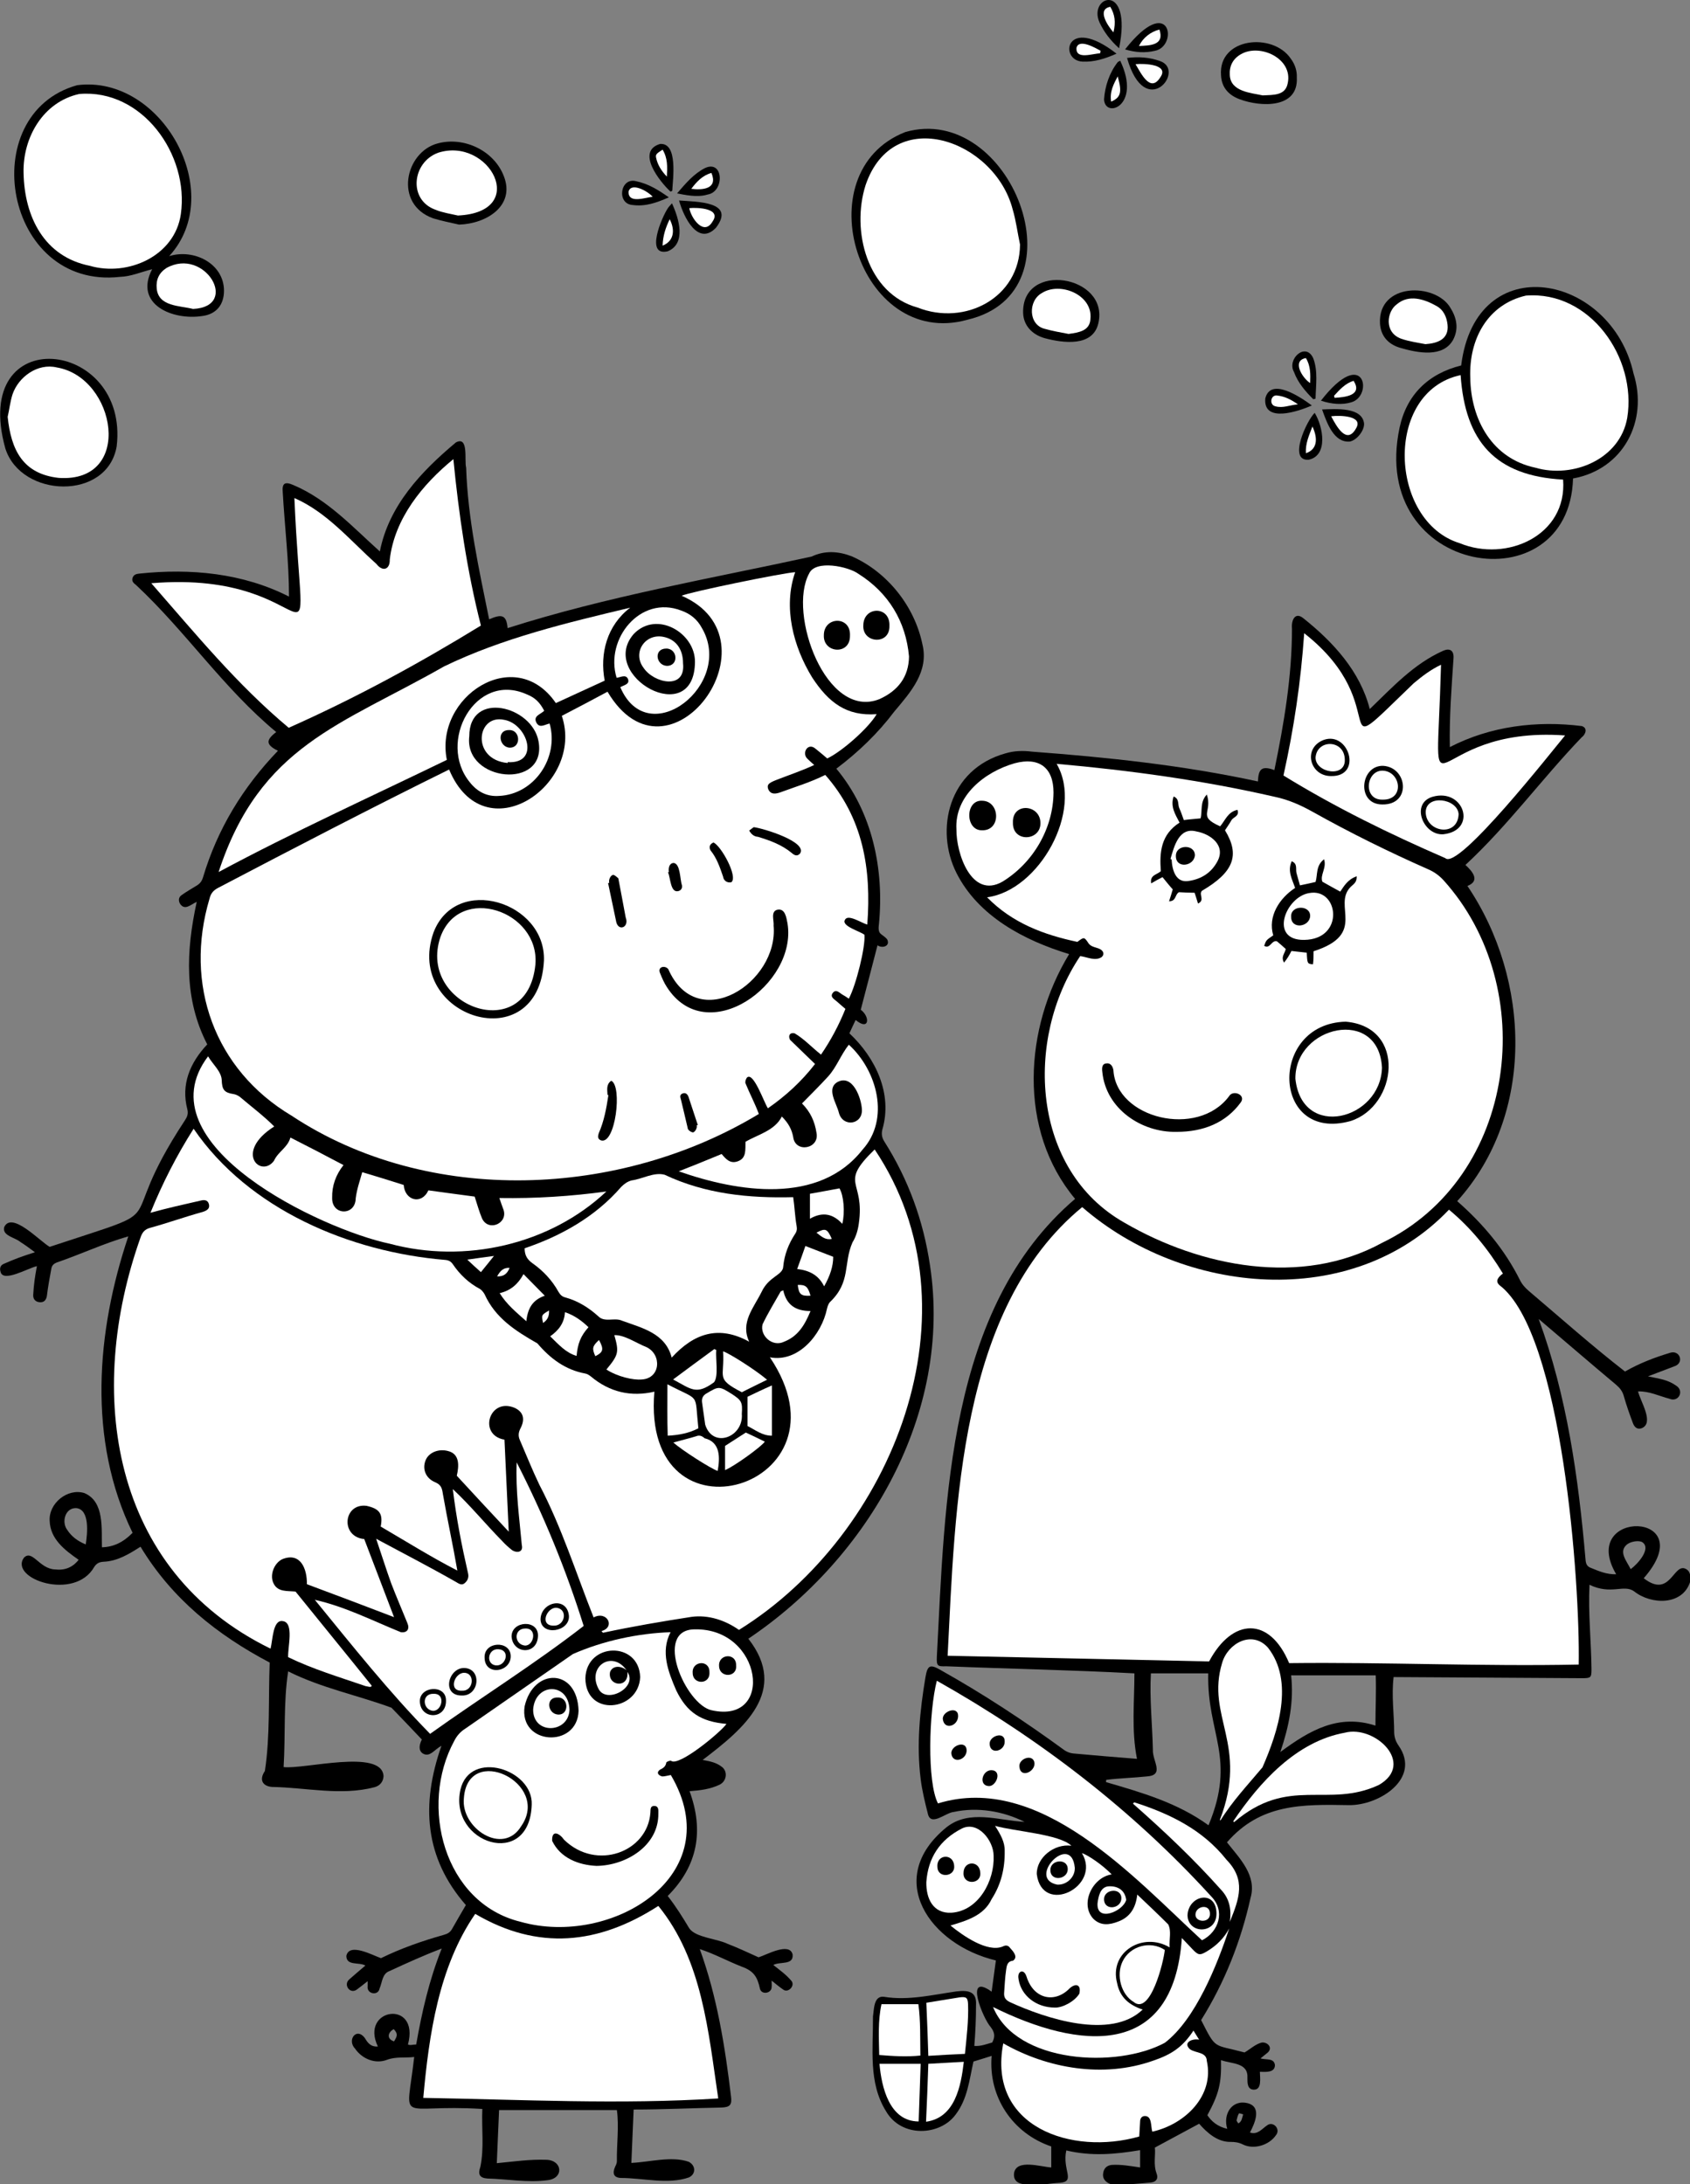 <?xml version="1.0" encoding="utf-8"?>
<!-- Generator: Adobe Illustrator 26.0.0, SVG Export Plug-In . SVG Version: 6.00 Build 0)  -->
<svg version="1.1" id="Capa_1" xmlns="http://www.w3.org/2000/svg" xmlns:xlink="http://www.w3.org/1999/xlink" x="0px" y="0px"
	 viewBox="0 0 595.3 769.2" style="enable-background:new 0 0 595.3 769.2;" xml:space="preserve">
<rect x="0" y="0" width="595.3" height="769.2" fill="#808080" stroke="none"/>
<style type="text/css">
	.st0{fill:#FFFFFF;}
</style>
<g>
	<path d="M327.6,445.7c-2.3-15.7-7.6-30.3-16.1-43.7c-0.8-1.3-1.1-2.5-0.7-4.2c3.7-12.6-2.4-25.3-11.6-33.9c0.8-1.7,1.4-3.1,2.2-4.7
		c4.8,4,5.2-1.1,1.8-3.6c2-7.8,4-15.2,5.9-22.7c1.7,1.2,4.6,0.3,3.4-2.1c-1.9-2.2-3.4-1.4-2.9-5.3c1.9-19.3-2.3-39.6-15-54.8
		c7.7-5.8,14.6-12.4,20.4-20.1c5.8-6.9,12.3-14.1,9.9-23.8c-2.8-13.4-12.4-25.4-24.9-30.9c-4.7-1.8-9.5-2.1-14.1,0.1
		c-35.8,7.8-72,14-107.1,25.2c-0.4-5.1-2.5-4.8-6.5-3.1c-3.6-17.8-7.5-35.2-8.1-53.4c-0.7-2.5,1-11.3-3.6-8.9
		c-12.2,10.2-23.6,22.2-26.8,38.4c-9.6-8.6-18.4-18.3-30.5-23.4c-3-1.3-4-0.6-3.7,2.6c0.7,12.3,2.2,24.4,2.2,36.7
		c-16.3-8.3-34.7-10-52.7-8.1c-1,0.1-2,0.3-2.4,1.5c-0.4,1.2,0.4,1.9,1.2,2.5c17.5,16.3,30.9,36.5,49.4,51.8
		c-3.8,2.9-3.6,4.5,0.6,6.6c-12.3,12.8-21.3,27.5-26.4,44.6c-0.4,1.3-1,2.1-2.1,2.8c-1.8,1.1-3.7,2.2-5.4,3.4
		c-1.2,0.8-1.2,2.1-0.5,3.2c1.7,2.3,3.6,0.2,5.8-0.8c-3.8,17.4-4.5,34.3,3.7,50.2c-6.1,6.5-9.3,14.1-7,22.9c0.4,1.6-0.1,2.7-0.9,3.9
		c-26.6,40.4-0.9,29-47.6,44.5c-3.5-2-13.3-12.6-16-7c-0.9,3.1,3.9,3.7,5.7,5.3c1.6,1,3.1,2.1,5.1,3.6c-4.4,1.4-7.2,2.4-11,4.1
		c-1.2,0.5-1.5,1.6-1.1,2.8c0.9,3.9,9.8-1.4,12.8-2c-0.7,3.7-1.1,6.5-1.3,10.1c-0.1,1.6,0.9,2.5,2.3,2.6c1.5,0.1,2.2-0.7,2.5-2.1
		c0.4-3.3,1-6.6,1.6-9.8c0.2-1.1,0.9-1.7,1.9-2.1c8.5-2.9,16.5-6.7,25.2-9.2c-11.3,33.6-14.4,71.7,1.5,104.4
		c-3.3,3.4-6.8,5-10.8,5.1c-0.2-6.4,1-16.1-6.2-19.1c-5.9-1.8-12.6,3.6-12.2,9.8c0.2,6.4,5.3,10.3,10.2,13.7
		c-2.1,2.7-4.9,3.8-8.3,3.4c-5.6-0.2-8-7.2-11-4.1c-5.2,7.4,17.9,15.4,24.8,3.2c0.8-1.2,1.7-1.7,3.2-1.8c5-0.2,9-2.7,13.1-5.3
		c11.1,18.4,27.1,31.1,45.5,40.8c-0.5,12.6,0.2,25.9-1.7,38.2c-2,2.9-1,5.3,2.5,5.6c12,0.2,24.3,3.2,36.1,0.1
		c1.9-0.5,3.1-1.9,3.2-3.9c-0.5-9.8-28.2-2.3-35.2-3.2c0.7-11.5-0.1-22.5,1.6-33.7c11.8,5.9,24.5,8.4,36.4,12.8
		c3.6,3.7,7.1,7.4,10.7,11.2c-0.8,1.6-1.4,3.7,0.3,4.9c2.5,1.5,4-1.3,6.6-2.7c-7.3,20.8-5.9,39.5,8.6,56.1c-1.6,2.7-3.2,5.5-4.8,8.3
		c-0.7,1.3-1.6,1.8-3,2.2c-7.5,2.1-15.2,4.8-22.1,8.2c-2.9-1-11.2-5.6-12.2-0.8c0,3.6,4.5,2.1,6.7,3.4c-2.1,1.8-3.9,3.3-5.7,4.9
		c-2.2,1.9,0.4,5.5,2.9,3.4c1.1-0.8,2.2-1.7,3.6-2.8c0,0.9,0,1.4,0,1.8c-0.4,2.7,3.7,3.5,4.2,0.8c1-2.3,0.9-5.3,3.6-6.2
		c6.3-2.9,11.5-5.3,18.3-7.9c-4.5,11.3-7,22.5-9,33.8c-1.2,0-2.1,0.4-2.9,0c4.3-16-17.1-12.9-10.6,0.7c-2.5,0.2-3.6-1.3-4.6-3
		c-2.9-3.9-6.4,0.7-3.4,3.8c2.4,3.5,7,5.5,11.2,3.9c3.2-1.2,6.3-0.6,9.6-1c-2.8,24.7-6.3,16.4,24,18.3c-0.3,7.1,0.7,13.7-0.7,20.4
		c-0.9,2.6-0.3,3.9,2.5,4.1c7,0.2,14.1,1.5,21.1,0.6c5.9-0.6,5.4-7-0.3-7.2c-6-0.2-11.3,0.6-17.5,1.2c0.3-6.4,0.5-12.5,0.8-18.7
		c14,0,27.7,0,41.5,0c0.8,5.9-0.1,12,0,18c0,0.7-0.3,1.3-0.6,1.9c-1.1,2.4-0.5,3.9,2,4c7.7,0,16.7,2.4,24-0.2
		c2.5-1.2,2.4-4.2-0.1-5.5c-6.1-2.1-13.6,0.1-20.2,0.4c0.3-6.5,0.5-12.5,0.8-18.8c10.4,0,20.5-0.5,30.9-0.7c3-0.1,3.8-0.9,3.4-3.9
		c-2.1-17.6-4.9-35.1-11-51.9c5.2,1.7,9.7,4.2,14.8,6.2c4.2,1.5,5.5,3.6,6.4,7.8c0.6,2.2,4,1.6,4.1-0.5c0.1-0.7,0-1.4,0-2.4
		c1.5,1.2,2.7,2.2,4,3.1c1.8,1.5,4.5-1.4,2.9-3.1c-1.9-2.2-3.9-3.6-6.3-5.5c2.3-1.3,7.2,0.2,6.8-3.7c-1.1-4.5-9.3,0.2-12,1
		c-3.6-1.6-7.1-3.3-10.8-4.7c-3.8-1.9-11.3-2.2-13.6-5.5c-2.4-4-4.7-7.7-7.6-11.4c10.6-10.6,12.8-23,7.7-36.9
		c3.9-0.3,7.2-0.7,10.6-2.3c2.4-1.2,2.9-4.4,1-6.1c-2.1-1.7-4.2-2.1-7-2.6c14.5-11,30.5-24.3,16.1-42.7
		C305.9,548.7,335.5,497.7,327.6,445.7z M30.2,543.9c-2.9-1.2-5-2.8-6.5-5.1c-2.1-2.7-0.8-7.8,3.1-7.7
		C31.7,531.5,30.8,540.1,30.2,543.9z M138.8,718.9c-2.8-0.9-2.1-3.3-0.1-4.3C140.3,716.3,139.9,717.1,138.8,718.9z"/>
	<path d="M593.8,552.5c-4.4-2.2-5.4,10.6-14.8,3.3c20.9-23.9-23.3-24.5-9.7-1.4c-3.4,0.1-6.1-1.1-8.8-2.2c-1.5-0.5-1.9-1.5-2-3
		c-2.5-28.8-6.5-57.4-16.5-84.7c9.2,7.8,18,15.4,27.2,23.1c1.4,1.2,2.3,2.3,2.8,4.1c0.9,3.2,2,6.3,3.2,9.5c0.5,1.3,1.4,2.3,3,1.8
		c4.7-1.8-0.4-9.5-1.2-13c4-0.1,7.3,1.6,11.1,2.6c3.1,1.3,5.2-2.6,2.5-4.5c-3.2-2.3-6-2.5-10.1-3.4c3.4-1.3,6.3-2.4,9.2-3.5
		c3.7-1.1,2.1-5.9-1.4-4.8c-5.6,1.7-10.6,3.6-15.9,6.6c-11.6-9-22.6-18.8-33.8-28.3c-1.3-1.1-2.4-2.3-3.2-3.9
		c-5.4-10.8-13-19.8-22.1-27.8c27.5-30.5,25.9-78,3.6-111c4.6-1.8,1.8-5.1-0.7-7.4c14.9-13.8,26.9-30.3,40.9-44.9
		c1.4-1,2.3-3.3,0.1-4c-15.8-2-32.2,0-46.5,7.4c-0.2-10.8,0.6-20.7,1.3-31.3c0.2-2.9-1.5-3.6-3.7-2.6c-10.3,4.6-17.8,12.8-25.8,20.5
		c-3.4-13.3-12.9-23.6-23.3-31.9c-3.1-2.6-4.4,0.8-4.1,3.6c0,16.8-2.8,33.3-6.2,49.8c-4.8-1.8-5.6,0-5.8,4
		c-26.3-5.7-52.9-8.5-79.6-10.5c-3.2-0.4-6.3-0.3-9.3,0.6c-20.2,5.6-24.9,27-17.3,42.1c7.7,15.3,23.9,23.8,39.7,28.6
		c-15.8,26-18.2,61.9,2.1,86.2c-45,38.4-45.8,106.5-48.7,161.3c-0.1,3.2,0.2,3.4,3.3,3.3c22.1,0.9,44.2,1.3,66.3,2.5
		c0,10.1-1.1,20,0.9,30.1c-7.6-0.6-14.9-1.2-22.5-1.9c-1-0.1-2.1-0.5-3-1.1c-14.1-10.3-28.7-19.9-43.9-28.4c-3.5-2-4.4-1.5-5.1,2.6
		c-2,11.9-3.2,23.9-1.7,35.9c0.5,4.1,1.5,8.1,2.5,12.1c1,4.9,6.3-0.3,9.2-0.5c8.3-1.8,17.3-0.3,24.9,3.5c-9.3-0.5-19.4-4.5-27.5,1.9
		c-22.3,18.2-5.8,41.4,17.4,46.9c-0.5,3.7-1,7.2-1.5,11c-9.8-7.1-3.1,9.4-0.3,12.5c1.4,1.8,1.6,3.4,0.5,5.4c-1.9,0.5-4,1.4-6.3,1.2
		c0.4-4.9,0.6-9.5,0.6-14.4c0.3-4.8-2.7-5.3-6.9-4.8c-8.4,1.2-17,3.3-25.5,1.9c-3.7-0.5-3.5,4.5-3.9,6.9c0.1,11.3-1.7,23.3,4.6,33.4
		c5.5,9.5,19.1,8.6,24.5,1.2c4.2-5.5,4.8-12,6.3-18.7c1.9-0.6,4-1.2,6.4-2c-1.2,14.5,7.4,27.3,21,31.9c0,2.5,0,4.9,0,7.4
		c-3.6-0.2-12.3-3.1-13.1,2c-0.2,1.7,0.4,3,2.1,3.6c4.5,1.4,9.5,0,14.1-0.2c5.6-0.5,0.7-4.5,2.2-11.4c8.7,2.1,17.2,1.4,26-0.1
		c0,2.2,0,4,0,6.1c-3.4-0.5-6.6-1.1-10-0.9c-1.8,0.2-2.8,1.3-3,2.9c-0.5,2.6,2,4.1,4.4,4.2c4.1-0.2,8.3-0.5,12.4-0.9
		c1.9-0.2,2.7-1.4,2-3.2c-1.2-3.2-0.3-6.4-0.6-9.1c5.4-2.9,10.4-5.6,15.6-8.4c2.8,3.2,6.5,6.5,11.1,6.4c1.6,0,2.9,0.2,4.3,0.9
		c3.8,1.9,9.2,0.3,11.6-3.2c1.9-2.2-1-5.2-3.1-3.5c-1.8,1.2-3.3,3.4-6,2.5c1.6-3.1,4.3-8.9-0.7-10.3c-5.7-1.5-8.9,3.9-7.3,9
		c-3.5-0.8-5.6-2.7-7-4.8c4-7.4,5-11.1,4.8-19.4c3.9,1.4,9.7,0.8,9.3,6.4c0,1.7,0,3.9,2.2,4c3,0.1,2.2-4.1,2.2-6.3
		c2.3,0.1,5.3,0.3,5.3-2.4c-0.4-2.5-2.9-1.7-5.1-2.3c1.1-0.9,1.9-1.5,2.6-2.1c1.8-1.7-0.1-3.7-2.1-3.5c-2.2,0.5-4.2,2.4-6.1,3.5
		c-11.2-3-9.9-0.8-15.3-11.4c8.3-13.3,14-27.7,17.4-43c2.3-7.9-3.8-13.9-8.3-19.6c11.8-13.6,26.4-13.4,42.9-13.1
		c10.6,0.2,25.6-9.3,17.6-20.9c-1-1.4-1.5-2.8-1.6-4.5c0-6.6-1-13.2-0.2-19.7c22.2,0.1,44.3,0.3,66.4,0.4c3.1,0,3.3-0.2,3.3-3.2
		c-0.1-9.9-1.2-19.8-0.7-29.7c7.7,3.7,12-0.3,15.7,2.3c6,4.8,17.2,5.1,19.8-3.5C595.6,554.6,595.2,553.2,593.8,552.5z M435.6,746.6
		c0.2-0.8,0.4-1.6,0.8-2.3c0.1-0.2,1,0.2,1.5,0.3c-0.4,1.2-0.4,2.5-1.7,3.2C435.9,747.3,435.5,746.9,435.6,746.6z M425.7,642.8
		c-10.9-7.9-23.4-11.5-36.1-15.2c0-0.3,0-0.6,0.1-0.8c4.7-0.6,9.5-0.7,14.2-1.2c6.5-0.4,2-5.4,2.2-9.4c-0.2-9-1.2-18-0.7-26.9
		c6.8,0,13.4,0,20.2,0C425.1,610.7,435.6,619,425.7,642.8z M484.5,607.7c-13-4.2-23.1,1.6-33.5,9.3c3.1-9.2,4.8-17.8,3.8-27
		c10,0,19.7,0,29.8,0C484.8,595.9,484.5,601.6,484.5,607.7z M574.4,552.6c-1.4-2.9-4.4-6.1-1.3-8.7c1.4-1.1,4.2-1.5,5.4-0.8
		C581.8,545.3,576.9,550.8,574.4,552.6z"/>
	<path d="M493,150.6c-11.1,52.4,59.8,62.9,61.1,17.9c17.7-3.2,26.6-20.2,21.3-37c-7.8-35.1-55.5-44.6-60.7-2.8
		C503.1,131.6,495.5,139,493,150.6z"/>
	<path d="M42.3,97.5c3.7-0.1,7.4-1.7,11.3-2.7c-6.5,12.4,7.2,18.1,17.6,16.5c4.9-0.6,7.7-3.9,7.7-8.9c0-9.6-10.6-14.9-19.3-12.2
		c20.5-22.4-2.7-64-32.4-60.2C-9.1,40.1,1.4,102.1,42.3,97.5z"/>
	<path d="M340.8,112.6c41.5-9.8,15-76.7-21.9-66.1C282.9,60.6,302.6,123.3,340.8,112.6z"/>
	<path d="M1.9,158c5.6,17.4,35.9,18.4,39.2-0.8C45.6,119.1-10.7,112.9,1.9,158z"/>
	<path d="M152.6,76.9c3,0.9,6,1.5,9.1,2.2c9.8-0.3,19.8-6.7,15.8-17c-3.4-9-14-14.1-23.3-11.6C142.7,53.5,138.6,71.9,152.6,76.9z"/>
	<path d="M492.9,122.4c6.7,2,15.5,3.6,19-2.8c2-3.9,1.2-7.7-1-11.2c-5.2-8.9-25.6-9-24.8,5.6C486.4,118.3,488.9,121.1,492.9,122.4z"
		/>
	<path d="M436.8,35c7.3,2.7,20.6,3.3,20-7.7c0.1-2.3-0.6-4.6-2.1-6.6c-6.3-9.4-25.6-7.5-24.6,5.8C430.3,30.9,432.9,33.6,436.8,35z"
		/>
	<path d="M360.4,110.4c0.2,4.1,3,7.4,7.6,8.7c6.4,1.7,17,3.2,18.9-5.3C390.8,96.9,359.7,91.8,360.4,110.4z"/>
	<path d="M475.5,155.5c2.4-0.5,5-3.7,5-6.2c-0.5-6-9.9-5.3-14.8-5.1C467.4,148.9,469.8,156,475.5,155.5z"/>
	<path d="M408.6,21.5c-3.6-1.3-7.4-1.6-11.6-1.1C403.4,43,418,24.7,408.6,21.5z"/>
	<path d="M252.2,80.2c7.1-9.3-6.8-9.1-13-9.6C240.8,76.5,245.9,86.8,252.2,80.2z"/>
	<path d="M387.3,7.9c1.6,3.4,3.8,6.3,6.9,9.1C399-6.8,383.1-1.4,387.3,7.9z"/>
	<path d="M393.7,21.9c-2.9,3.7-4.5,8.5-4.8,13.1c0.3,6.9,13.3,2.4,5.7-13.6C394.2,21.6,393.9,21.7,393.7,21.9z"/>
	<path d="M455.8,131c1.4,3.8,4,6.8,6.8,9.6c0.3-0.1,0.5-0.1,0.8-0.2c0.1-4.7,0.9-9.7-0.8-14.2C460,120.3,453.2,126.4,455.8,131z"/>
	<path d="M236.2,67.5c0.2-0.1,0.4-0.2,0.6-0.3c0.2-4.1,2.1-17-4.3-16.5C223.9,53.3,232.4,64,236.2,67.5z"/>
	<path d="M235.2,73.4c-2,3-8.1,17,0,15.1c6.6-2.7,4-11.5,1.5-16.9C236,72.4,235.5,72.9,235.2,73.4z"/>
	<path d="M249.3,68.5c6-1,5.6-12.4-1-9.3c-3.9,2-6.7,5.3-9.8,8.9C243.7,69.2,246.7,69.3,249.3,68.5z"/>
	<path d="M461,161.9c6.9-1.5,5.1-11.6,2.1-16.5C460.4,147.9,453.5,162.5,461,161.9z"/>
	<path d="M381.3,21.7c4.1,0.2,7.9-1,12-2.8C375.3,4.9,372.9,21.3,381.3,21.7z"/>
	<path d="M222.9,72.2c4.4,0.6,8.4-0.8,12.7-2.7c-3.7-2.6-7.2-4.8-11.6-5.7C218.4,62.4,217.1,71.9,222.9,72.2z"/>
	<path d="M406.8,17.9c8.4-1.6,5.5-20.8-10.5-0.5C400,18.5,403.4,18.7,406.8,17.9z"/>
	<path d="M475.9,141.7c8-2.1,4.8-20.4-10.6-0.6C469.1,142.4,473,142.6,475.9,141.7z"/>
	<path d="M445.7,140.3c-0.8,8.8,11.6,4.6,16.4,2.5C458.2,139.9,447.6,132.7,445.7,140.3z"/>
	<path class="st0" d="M287.1,374.7c-4.9,6.3-10.3,11.2-16.6,15.6c-1.3-1.8-5.1-13.1-7.4-10.8c-0.4,0.5-0.7,1.5-0.5,2
		c1.5,3.7,3.3,7,4.7,10.8c-48.8,29.5-116.2,32.6-164.6,0.6c-27.2-16.2-37.9-46.3-28.9-76.4c0.4-1.7,1.2-2.8,2.8-3.7
		c27.1-14.2,54.2-28.3,81.6-41.8c12.4,29.7,47.9,5.5,39.7-18.9c5.4-2.8,10.7-5.6,16.1-8.5c21.5,36.3,61.6-18.4,26.1-33.8
		c2.8-1.3,35.4-8,40-8.3c-4.3,12.3-0.7,26.2,6,37.1c5.7,8.7,12,13.7,22.7,12.9c-2.7,4.7-12.1,13.1-17.4,15.6
		c-1.3-1.1-2.7-2.3-4.1-3.4c-2.7-2.4-5,1.5-2.9,3.5c0.7,0.7,1.4,1.3,2.4,2.2c-4.5,2.1-8.8,3.5-13.4,5.3c-2.8,1.1-3.3,1.7-2.8,3.2
		c0.6,1.4,1.7,2,4.1,1.2c5.4-2,10.8-3.6,16-6.2c13.3,15.1,16.3,33,14.8,52.7c-2-0.5-6.9-3.9-7.9-1.6c-1.2,2.2,5.5,4,6.9,5.2
		c0.4,4.2-2.9,17.6-5.5,22.5c-0.7-0.5-1.5-1-2.2-1.4c-1.1-0.6-2.2-2.1-3.4-0.7c-1.2,1.5,0.5,2.3,1.4,3.1c0.9,0.8,1.8,1.6,3,2.6
		c-2.3,5.7-5.1,11-8.6,16.1c-3.3-2.6-5.9-5.5-9.3-7.5c-1.6-0.4-2.4,0.8-1.6,2.3C281.3,369.1,284,371.7,287.1,374.7z M191.6,338.3
		c0.7-20.7-31-30.6-38.9-9.9C142.2,358.3,189.8,373.5,191.6,338.3z M272.5,326c1.8,20.1-26.9,38.5-37.1,15.3
		c-1.2-1.5-3.9-0.8-2.9,1.4c0.7,1.7,1.4,3.4,2.4,4.9c14.1,22,46-1,42.5-22.4c-0.4-2-0.8-5.5-3.7-4.8
		C271.4,321.1,272.7,324.2,272.5,326z M214,385.6c0.1,0,0.2,0,0.3,0.1c-0.7,4.6-1.5,9.1-3.4,13.4c-0.3,1-0.5,2,0.8,2.5
		c5.1,1.6,7.6-19.2,3.6-21C213.5,381.9,213.9,383.7,214,385.6z M214.6,310.9c-0.1,0-0.3,0.1-0.4,0.1c1,4.6,1.9,9.2,2.9,13.8
		c0.9,3.3,4.6,1.7,3.3-1.7c-0.9-4.6-1.7-9.3-2.6-13.8c-0.6-0.5-1.2-1.1-1.8-1.2C215.1,308.2,214.3,309.8,214.6,310.9z M265.5,291.3
		c-0.4,0.3-1,0.7-1.6,1.2c0.7,1.2,1.6,2.1,3.1,2.2c4.3,1.3,8.4,2.8,11.9,5.7c0.9,0.8,1.9,1.3,2.9,0.2
		C284.6,296.5,268.9,291.7,265.5,291.3z M251.3,296.7c-1.4,0.6-1.6,1.7-1,2.8c2.2,2.7,3.3,6,4.4,9.2c0.2,1.5,1.5,2.3,2.9,2
		C260.1,308.8,253.9,297.7,251.3,296.7z M245.4,396.3c0.1,0,0.3-0.1,0.4-0.1c-1.1-3.2-2.1-6.5-3.2-9.7c-0.3-1-1-1.9-2.2-1.4
		c-1.2,0.5-0.7,1.5-0.5,2.3c0.8,3.2,1.5,6.4,2.3,9.7c0,0.9,1.2,1.6,1.9,1.7C244.8,398.7,245.7,397.2,245.4,396.3z M235.6,307.1
		c-0.1,0-0.2,0.1-0.3,0.1c0.9,1.8,0.8,7.4,3.7,6.6c1-0.3,1.4-1.1,1.2-2.1c-0.7-2-0.5-7.5-2.9-7.8C235.7,304,235.4,305.7,235.6,307.1
		z"/>
	<path class="st0" d="M209.1,569.6c-6.3-15.9-11.2-31.6-19.1-46.7c-2.5-5.2-4.6-10.5-6.9-15.8c-0.6-1.4-0.5-2.6,0.2-4
		c1.8-3.4,1-5.9-2-7.3c-9-3.8-13,9.6-3.6,11.2c0.5,10.7,1,21.3,1.5,32.4c-6.3-6.7-12.3-13.2-18.3-19.7c0.8-3.4,1.1-7.7-3.1-8.7
		c-3.3-0.9-6.8,0.5-7.9,3.3c-1.2,3,0,6.3,3.4,7.7c2.1,0.9,2.4,2.1,2.7,4.1c1.6,9.2,3.5,17.7,5.1,27c-9.5-4.9-18.1-10.3-27-15.5
		c0.9-4.6-0.5-6.3-5-7.3c-8.2-1-9.3,10.9-0.8,11.7c3.5,9.1,6.9,18.1,10.5,27.5c-10.5-4-20.7-7.9-30.7-11.6c0.1-5.5-2.3-11.4-8.7-8.8
		c-3,1.5-4.5,5.8-3,8.6c1.5,3,4.7,2.5,7.7,2.8c8.8,10.9,17.9,22,26.8,33.1c0,0.9-1.6,0.2-2.1,0.2c-9.3-3.2-18.4-5.9-27.3-10.2
		c-0.2-3.4,2.2-12.2-1.9-12.7c-3.5-0.6-3.5,6.5-4.3,9.7c-56.5-27.6-65.2-90.2-45.8-144.8c0.6-1.8,1.5-2.9,3.4-3.4
		c6.2-1.7,12.3-3.9,18.5-5.6c1.9-0.6,2.5-1.4,2.2-2.7c-0.4-1.6-1.7-1.6-2.9-1.3c-6.1,1.4-11.6,2.6-17.7,4.3
		c4.3-10.6,9.3-20.3,15.2-29.6c19.4,28.4,55,43.4,88.6,46.2c1.2,0.1,2,0.5,2.7,1.5c2.5,3.7,5.6,6.6,9.5,8.7c0.7,0.4,1.3,1.2,1.7,1.9
		c3.8,8.4,10.9,12.9,18.6,17.3c4.5,5.3,9.8,9.3,16.8,10.6c0.7,0.1,1.5,0.6,2.1,1.1c6.6,5.5,14.1,7.2,22.3,5.3
		c-4.8,56.7,71.5,33.7,40.7-12.1c9.9,1.9,18.2-7.9,20.1-17.1c0.2-0.8,0.5-1.8,1.1-2.4c7.4-7.1,4.6-13.5,7.9-21
		c1.2-1.9,1.9-4.3,2.2-6.5c2.3-15.7-7.3-13.7,5.6-26.2c38,56.6,6.5,135.5-47.8,169.2c-4.8-3.4-10.8-5.4-16.7-4.6
		c-10.4,1.6-20.9,3.4-31.2,5.6c-0.2-0.2-0.4-0.4-0.5-0.6C216.9,573,213.8,567.1,209.1,569.6z"/>
	<path class="st0" d="M236.2,574.8c-3.6,6.9-0.8,14,2,20.5c3.8,7.8,8.7,11,17.7,11.8c-1.8,2.7-16.8,15.2-19.5,13
		c-0.3-0.2-1.6,0.3-1.7,0.6c-0.2,1.4-1.1,2-2.2,2.5c-1.5,1.1-0.5,2.1,0.8,2.4c0.9,0,1.8-0.3,3-0.5c20.9,35.5-21.1,60.7-52.9,51.7
		c-27.1-6.6-35.8-40.9-23.4-63.7c0.9-1.8,2.2-3.3,4-4.4c12.6-8.7,25.2-17.5,37.8-26.2C212.5,577.8,224.7,575.2,236.2,574.8z
		 M225.5,590.6c-0.4-12.7-18.9-12.3-19.3,0.4C206.3,604.8,225,602.7,225.5,590.6z M210.1,657.1c10.4-0.1,22-7.1,21.8-18.5
		c0-1,0.2-2.5-1.3-2.6c-1.7-0.1-1.4,1.4-1.5,2.4c-1,13.8-19,20.6-30.4,9.5c-1.6-2.3-4.4-3.7-4.2,0.4
		C197.4,654.3,203.7,656.8,210.1,657.1z M203.8,602.5c-0.4-15.1-15.9-15.3-19-1.6C182.7,614.6,203.4,615.8,203.8,602.5z
		 M187.3,635.5c0.5-12.4-21.7-19.5-25.1-5.3C157.9,649.2,186.6,658.6,187.3,635.5z"/>
	<path class="st0" d="M253,739c-34.8,2.2-69.2,0.4-103.9-0.2c2-22.1,5.4-46.1,18.3-64.8c22.1,13,43.4,10.8,64.5-2.8
		C247.4,690.2,249.5,715.5,253,739z"/>
	<path class="st0" d="M101.7,256.3c-18.2-15.2-32.9-33.2-48.4-50.9c61.7-5.2,53.5,41.4,50.4-30c11.5,5,19.7,15,28.9,23.2
		c2.1,2.8,4.8,2.1,4.7-1.6c1.7-14.4,11.5-26.4,22.4-35.3c1.9,19.4,4.8,39.4,9.7,58.6C147.4,233.8,125.1,245.9,101.7,256.3z"/>
	<path class="st0" d="M236.6,478.1c-2.2-8.6-10.4-10.4-17.5-13c-2.6-1.2-6.1,0.7-8.3-1.5c-3.4-3.1-7.3-5.5-11.7-6.7
		c-1.2-0.3-1.8-1-2.4-2c-2.2-4-5.4-7.4-9.1-10c-1.8-1.3-2.8-2.7-2.8-5.3c13-4.4,25-11.2,34-21.6c1.1-1.1,2.2-1.9,3.7-2.3
		c3.8-0.5,7.8-3,11.6-2c14.4,6.8,29.7,8.3,45.3,7.9c0.5,3.3,0.6,6.7,1.2,10.1c0.2,1.1,0.1,1.9-0.5,2.8c-2.3,3.5-3.8,7.3-4.2,11.5
		c-0.1,3.1-5,3.4-7.6,8.9c-2.8,5.7-7.6,10.8-4.4,17.6C253.2,466.6,244.5,469.5,236.6,478.1z"/>
	<path class="st0" d="M151.5,610.6c-14.5-14.8-27.2-30.8-40.6-47.2c10.7,2.4,20.2,7.3,30.3,11.4c2.2,0.3,3.2-1.1,2.3-3.2
		c-1.9-4.7-3.9-9.3-5.7-14c-1.8-5-3.4-10.1-5.3-15.7c9.5,5.1,18.8,9.9,28.1,15.2c1,0.6,2,1.3,3,0.5c1-0.8,1.6-1.9,1.3-3.4
		c-2.3-10.1-4.1-19.2-5.4-29.8c6.3,5.9,11.4,12.2,17.4,18.3c1.1,1.2,2.3,2.3,3.6,3.3c1.7,1,3.9,0.6,3.3-1.9
		c-0.9-10-2.2-18.9-1.8-29.1c9.6,18.8,17.4,37.8,23.6,57.6C188.2,586.1,169.7,597.6,151.5,610.6z M200.4,569c-0.7-7-9.9-4.9-10,1.3
		C190.6,576.3,200.8,574.7,200.4,569z M163.4,587.4c-5.6,0.1-7.9,9.8-0.7,9.7C168.9,597.3,169.9,587.5,163.4,587.4z M180.2,576.3
		c0.4,6.2,9,6.7,9.3-0.1C189.8,570.2,180.2,570.7,180.2,576.3z M179.9,583.1c-0.2-5.5-9.5-5.1-9.2,0.7
		C170.8,590.4,180.1,588.9,179.9,583.1z M157.1,598.8c0-5.8-9.6-5-9.2,0.6C148.3,605.7,157.3,605.6,157.1,598.8z"/>
	<path class="st0" d="M157.4,267.6c-26.8,13-53.9,25.3-80.4,39.5c14.6-44.6,43.1-51.7,79.4-72.4c20.6-10,43.4-15.4,65.6-20.7
		c-8.2,6.2-10.8,16.2-9,25.7c-5.8,2.7-11.4,5.2-17.2,7.9C181.4,226.6,152.9,245.4,157.4,267.6z"/>
	<path class="st0" d="M121,410.3c-2.7,3.4-4.1,7.3-4,11.5c-0.2,6.3,8.2,6.5,8.3,0.2c0.4-3.2,1.4-6,2.3-9.2c4.7,1.4,9.6,2.9,14.6,4.5
		c0.4,5.5,6.3,7.1,8.7,1.9c5.7,0.8,11.1,1.5,16.3,2.2c0.9,2.8,1.6,5.3,2.6,7.7c2.3,4.9,9.6,1.6,7.4-3.5c-0.4-1.1-0.8-2.2-1.3-3.7
		c12.8,0.2,25.2-0.6,37.7-2.3c-20,18.8-49.9,25.5-76.3,18.4c-23.9-5-87.5-35-64-66c1.6,2.8,4.6,5.2,4.8,8.3c0.1,3.5,0.9,4.5,4.2,5
		c0.7,0.1,1.5,0.5,2.1,0.9c4.1,3.5,8.4,6.7,12.2,10.5c-14.3,9.1-4.7,18.3-0.1,12.1c1.5-3.3,4.8-4.6,5.8-8.2
		C108.6,403.8,114.8,407,121,410.3z"/>
	<path class="st0" d="M262.6,402.1c4.4-2.6,10.3-3.9,12.8-8.9c2.4,2.4,3.5,4.6,4,7.2c0.7,5.8,9.4,4.2,8.2-1.5
		c-0.6-3.9-2.1-7.3-5.1-10.3c3.1-3.2,6.2-6.2,9.2-9.5c3-3.3,4.4-7.5,7.3-11.2c10,9.1,14.6,26.2,4.8,37
		c-15.3,19.5-43.9,14.9-64.7,7.6c5.6-2.2,9.8-3.9,15.1-6.1c1.5,1.8,3,3.5,5.6,2.6C263,407.9,262.5,405,262.6,402.1z M303.6,390.7
		c-0.2-4-3.2-12.4-8.5-9.7c-4.2,2.3-0.4,7.5,0.4,10.9C296.9,397.1,303.9,396.1,303.6,390.7z"/>
	<path class="st0" d="M320.2,231.2c-0.1,7.3-4,12.1-10.4,15C291,253.7,277.4,216,285,202c2.2-5,13.9-2.5,17.4,0.1
		C312.9,208.7,319.1,218.8,320.2,231.2z M313.3,220.4c0.3-7.1-9.1-7-9.2-0.2C303.7,226.6,313.5,227.3,313.3,220.4z M299.4,223.9
		c0.4-7.1-9.2-6.9-9.2-0.2C289.9,230.1,299.5,230.8,299.4,223.9z"/>
	<path class="st0" d="M244.7,573.8c23.9-0.5,28.3,33.5,6,28.5C241.5,600.4,230,573.9,244.7,573.8z M259.3,586.5
		c0.1-4.6-6.4-4.1-6,0.3C253.4,590.9,259.7,590.9,259.3,586.5z M249.9,588.9c0.1-4.6-6.3-4-5.9,0.3
		C244,593.3,250.2,593.4,249.9,588.9z"/>
	<path class="st0" d="M191.7,250.3c-1.3,1.3-3.9,1.8-2.8,4.1c1.1,2.2,2.9,0.8,4.7,0.4c3.4,12-5.4,25-17.9,25.5
		c-4.2,0.3-7.6-1.5-10.2-4.8c-11.6-14.1,1.8-39.1,20-31C188.5,245.7,190.1,247.3,191.7,250.3z M165.3,259.3
		c-1.9,16.1,27.5,19,24.4,1.8C187.5,248.6,165.3,243,165.3,259.3z"/>
	<path class="st0" d="M218.5,242c1.4-0.8,3.4-1,2.7-2.9c-0.8-1.7-2.5-0.6-4-0.4c-4.2-13.7,8.4-29.2,22.7-23.7
		c3.2,1.1,5.7,3.1,7.3,6.1C258.9,240.9,228.3,265,218.5,242z M244.8,233.1c0.1-10.2-13.5-18.3-21.6-9.8
		C210.5,238,244.6,257.1,244.8,233.1z"/>
	<path class="st0" d="M261.3,497.9c0.7,8.2-10.2,12.4-12.9,3.8c-0.4-2.6-0.7-5.2-1.1-7.8c-0.2-1.4,0.3-2.5,1.6-3.2
		c4.2-2.5,4.4-2.6,8.7,0.1C261.2,493.1,261.6,493.8,261.3,497.9z"/>
	<path class="st0" d="M213.6,482.3c4.3-5.2,4.5-6.1,2.8-12.1c3.5-0.2,7.9,2.9,11.3,4.2c5.5,2.6,5,11-1.6,11.4
		C223,486.1,217.5,484.8,213.6,482.3z"/>
	<path class="st0" d="M275.9,454.4c1.1,5.1,4.3,7.3,9.6,7.3c-2,4.9-4.4,8.9-9.3,10.8c-4,2-8.6-2-7.6-6.1c1.9-4,4.2-7.7,6.4-11.6
		C275.1,454.7,275.3,454.7,275.9,454.4z"/>
	<path class="st0" d="M235.1,487.5c11.8,6.2,9.5,2.5,10.9,15.5c-3.3,1.7-6.8,2.4-10.8,2.6C235,499.7,235.1,494,235.1,487.5z"/>
	<path class="st0" d="M263.3,491.9c2.7-1.3,5.4-2.6,8.6-4c0,6.3,0,12,0,17.7c-3.5,0-5.9-2.1-8.6-3.4
		C263.3,498.8,263.3,495.5,263.3,491.9z"/>
	<path class="st0" d="M270.2,485.9c-3.1,1.5-5.9,2.9-8.9,4.4c-9.4-4.9-6-5-6.6-14.4C256.6,476.4,266.1,482.4,270.2,485.9z"/>
	<path class="st0" d="M252.3,475.4c-0.3,3,0.9,9.3-0.8,11.4c-6.3,4.6-8,2.4-14.4-1c5-3.7,9.7-7.2,14.5-10.7
		C251.8,475.2,252.1,475.3,252.3,475.4z"/>
	<path class="st0" d="M285.3,429.2c0-3.2,0-5.8,0-8.8c3.6-0.6,7-1.3,10.4-1.9c1.5,2.5,2,8.4,1,12.5
		C293.5,427.5,289.8,426.6,285.3,429.2z"/>
	<path class="st0" d="M185.4,465.3c-3.7-3.3-6.9-5.9-9.4-9.9c3.9-0.9,6.5-3.2,8.4-6.7c2.6,2.6,4.9,5,7.5,7.6
		C187.6,457.8,185.9,460.7,185.4,465.3z"/>
	<path class="st0" d="M203.1,477.5c-3.8-1.1-6.3-4-9.3-6.9c3-2.1,5-4.7,5.2-8.5c3.3,1.1,5.9,3,8.3,5.3
		C204.5,470.5,203.5,473.2,203.1,477.5z"/>
	<path class="st0" d="M237.2,508c2.8-0.8,5.4-1.4,8-2.2c1.2-0.5,2.1-0.1,3,0.7c5.7,1.4,5.4,7,4.6,11.5
		C250.7,517.4,240,510.6,237.2,508z"/>
	<path class="st0" d="M255.4,517.7c0-2.9,0-5.6,0-8.5c2.3-1.5,4.8-3.1,7.3-4.7c2.2,1,4.5,2.1,6.7,3.2
		C268.3,509.4,258.5,516.5,255.4,517.7z"/>
	<path class="st0" d="M283.7,438.8c3.6,1.4,6.5,2.5,9.8,3.8c0,3.3-1.1,6.7-3.2,10.4c-2-4-5.2-5.6-9.5-6.1
		C281.9,443.8,282.9,441.2,283.7,438.8z"/>
	<path class="st0" d="M169.4,448c-1.6-1.4-3-2.7-4.8-4.4c3.5-0.5,6.3-0.9,9.4-1.3C172.5,444.2,171.1,445.9,169.4,448z"/>
	<path class="st0" d="M211,471.9c1.8,3.3,1.5,4.3-1.3,5.7C208.5,474.9,208.6,474.1,211,471.9z"/>
	<path class="st0" d="M285.5,456.3c-3.4,0.2-4.1-0.5-4.5-3.8C283.8,452.4,284.6,453.1,285.5,456.3z"/>
	<path class="st0" d="M287.6,434.1c3.2-1.7,3.8-1.4,5.4,2.2C290.8,436.8,289.4,435.5,287.6,434.1z"/>
	<path class="st0" d="M193.4,461.5c0.1,2.1-0.6,3.4-2.1,4.4C190.7,463.1,190.7,463.1,193.4,461.5z"/>
	<path class="st0" d="M179.5,446.5c-0.8,2-2,3.1-4.4,3C176.2,447.6,177.2,446.4,179.5,446.5z"/>
	<path class="st0" d="M556.1,586.2c-34.1,0.7-68-0.9-102-0.5c-6.9-16.5-20-16-28.2-0.6c-30.1-0.7-60.9-1.3-92.1-2
		c2.7-52.2,3.9-122.2,47.4-158c35.5,30.9,95,36.8,129.2,0.9c7.7,6.4,13.8,13.9,19,22.5c-1.5,1.1-2.9,2.6-1.2,4.1
		C550.4,469.5,556.6,557.7,556.1,586.2z"/>
	<path class="st0" d="M380.5,336.7c2.7,0.4,5.2,1.8,7.5,0.4c1.1-0.9,0.8-2.2-0.6-2.9c-1.3-0.6-3-0.7-3.9-1.9c-1.6-2.4-1.6-2.4-4-0.6
		c-11.8-2.5-22.9-6.6-31.8-15.7c18.3-2.4,34.1-30.5,24.5-47c25.9,2.3,51.5,5.8,76.8,11.6c4.8,1,9.1,2.9,13.4,5.3
		c13.2,7.4,26.8,14.1,40.6,20.2c2.1,0.9,3.8,2.1,5.4,3.8c34.3,37.9,26,104.9-21.6,127.8c-28.3,15.5-63.9,8.5-90.7-7.1
		C363.3,412.1,360.8,366,380.5,336.7z M415.5,289.7c-6.6,4.2-7.1,10.5-6.6,17.1c-1.4,1.3-3.9,1.3-3.4,4.3c1.5-0.9,2.8-1.6,4-2.2
		c1.3,1.6,2.4,3,3.6,4.3c-0.4,1.4-0.8,2.7-1.3,4.2c2.6,0,2-2.4,3.5-3.2c1.7,0.1,3.7,0.2,5.5,0.2c0.4,1.3,0.8,2.4,1.2,3.8
		c2.6-1.2,0.1-3.2,1.4-4.5c11.1-6.5,13.5-12.5,8.1-21.3c0.7-1.1,1.6-2.3,2.3-3.6c0.7-1.1,2.9-1.4,2.1-3.6c-3.4,0.7-4.3,3.7-6.1,5.8
		c-8.2-3.6-2.6-4.9-4.7-11.2c-2.5,2.7-1.5,5.7-2.2,8.4c-1.8,0.2-3.7,0.3-5.9,0.6c-0.5-1.4-1-2.9-1.6-4.2c-0.6-1.3,0.1-3.3-2-4.1
		C412.2,284.1,414,286.8,415.5,289.7z M462.7,335c19.1-6.1,6.5-16.1,13.1-22.7c1.3-1.2,2.1-1.6,2.1-3.7c-3.2,1.1-4.5,3.5-5.8,5.4
		c-2.2-1.2-4.2-2.3-6.3-3.5c-0.9-2.4,1.6-4.8,0.6-7.9c-3,2.3-2.2,5.4-3,8c-1.8,0.4-3.5,0.8-5.5,1.2c-0.4-1.5-0.8-2.9-1.2-4.3
		c-0.4-1.4,0.5-3.3-1.7-4.2c-1.6,3.5,0.2,6.4,1.2,9.4c-5.5,3.6-9.7,10-7.7,16.7c-2.5,1.7-2.5,1.7-3.2,3.7c2.2,1.2,2.5-2.1,4.5-1.6
		c1,0.8,2.1,1.8,3.1,2.7c-0.3,1.6-1.8,2.7-0.6,4.8c1.2-1.5,1.8-2.5,2.6-4.1c1.9,0.2,3.7,0.4,5.4,0.6c0.2,3.9,0.2,3.9,2.2,4.1
		C462.7,338.1,462.7,336.6,462.7,335z M414.5,398.6c9.4,0,17.3-3.2,22.5-10.3c2.1-2.7-2.7-4.7-4.1-2.2c-11.1,14.8-39.7,7.8-40.7-9.2
		c-0.3-1.8-1.3-2.6-2.5-2.4c-1.2,0.1-1.7,1-1.4,3.1C389.6,390.5,402.1,398.9,414.5,398.6z M474,359.8c-27.3,0.7-26.1,42.7,1.7,35
		C492.2,389.6,495.6,361.6,474,359.8z"/>
	<path class="st0" d="M452.1,273.1c3.7-16.7,6.1-32.8,7.3-50.1c33.3,26.1,6,49,38.6,17.6c3-2.5,6-4.8,9.6-6.5
		c-1.7,62-7.1,21.2,43.7,24.9c-4.6,5.5-37.7,47.7-42.2,43.2C489.5,293.7,470.3,284.3,452.1,273.1z M508.4,293.8
		c12.1-1.3,7.4-16.4-3.8-13.2C496.7,283,501.4,294.3,508.4,293.8z M486.9,283.3c10.3,0.2,9-13.1,0.3-13.6
		C479.1,269.5,477.7,283.3,486.9,283.3z M468.8,273.3c11.3,0.3,6.4-16-2.6-12.7C458.8,263.5,461.4,273.3,468.8,273.3z"/>
	<path class="st0" d="M402.5,707.7c-11.2,10.8-34.3,3.1-46.7-2.6c-1.5-0.7-2.2-1.6-2.1-3.2c0.2-2.7,0.3-5.4,0.7-8.1
		c0.2-1.5,0.4-3.1,2.4-3.3c2-1.3,0-3.4-1-4.5c-0.6-0.9-1.5-1.1-2.6-0.5c-5.4,2.2-14-3.8-18.4-7.4c5.7-1.7,11.8-3.5,14.5-9.3
		c3.3-5.1,4.7-10.8,4.6-16.9c0.1-3.1-1.4-5.8-3.4-8.9c7.1,2,22.6,2.9,26.9,7c-6.1-0.8-12.3,4.2-12.2,10c1.9,14.8,23,4.4,15.9-7.4
		c2.2,0.7,7.3,4.2,10.5,7.5c-6.8,1-11.3,10.4-6.5,15.6c2.6,2.6,5.7,2.2,8.8,1c4.3-1.6,6.2-5,6.7-9.5c3.8,3.6,7.4,7,10.9,10.5
		c1.2,2.4,0.3,5.1,0.5,8.1c-9.4-5.6-21.4,1.6-18.5,12.6C394.5,703.4,397.7,706.1,402.5,707.7z M371.6,707c2.6,0.1,6.9-2.1,8.6-4.9
		c0.8-3.7-1.8-3.7-3.9-1.4c-5.2,4.8-12.3,3.1-14.7-4.6c-0.3-0.9-0.9-2-1.9-1.8c-1.1,0.4-1.1,1.8-0.9,2.8
		C359.7,702.7,364.9,707,371.6,707z"/>
	<path class="st0" d="M423.4,683.3c-23.9-22-57.1-59.2-93-48.2c-3.9-7.5-3.2-32.4-0.4-43.2c35.9,20.2,68.8,45.4,96.6,75.9
		C431.7,672.9,429.4,680.3,423.4,683.3z M428.5,673.7c-0.2-8.3-9.9-6.3-10.2,0.8C418.5,681.3,428.7,681.2,428.5,673.7z M348.4,629
		c2.6,0,4.7-5.5,0.8-5.6C345.9,623.4,344.6,628.9,348.4,629z M337.5,604.4c0.1-3.8-5.6-1.8-5.4,1
		C332.6,609.4,337.4,607.9,337.5,604.4z M364.4,620.9c-0.4-3.5-5.8-1.6-5.3,1.4C359.5,626.3,364.6,624,364.4,620.9z M340.5,616.5
		c0-3.8-5.4-1.9-5.4,0.9C335.4,621.3,340.4,619.9,340.5,616.5z M353.9,613.3c0.1-3.8-5.5-2-5.3,0.9
		C348.8,618.1,354,616.7,353.9,613.3z"/>
	<path class="st0" d="M405.9,750.7c-0.6-1.8,0-5.7-2.8-5.5c-1,0.1-1.5,0.9-1.5,2c-0.1,1.6-0.2,3.2-0.3,5.2
		c-23.7,6.8-53.6-3.3-47.9-32.8c15.6,8.9,35.3,12.3,52.8,6.1c6.5-2.2,10.4-4.8,14.2-10.6c0.7,1.1,1.2,2,2,3.2
		c-2.6-0.5-5.8,1.1-3.2,3.4c2.1,1.4,5.8,0.9,5.9,4.1C427.8,738,417.5,748.1,405.9,750.7z"/>
	<path class="st0" d="M336.9,292.1c-0.7-11.9,10-20.3,20.5-23.3c8.6-2.3,13.7,1.5,13.7,10.3c-0.1,12.7-7.2,24.8-18,31.4
		C342.2,316.7,336.8,300.5,336.9,292.1z M356.8,289.7c-0.2,7,9.6,6.6,9.7,0.3C366.6,283.2,356.5,282.4,356.8,289.7z M345.9,292.4
		c6.8,0.2,6.4-10.2,0.2-10.4C339.9,281.5,339.9,292.5,345.9,292.4z"/>
	<path class="st0" d="M429.7,640.9c10.2-26.5-5-36.3,0.8-55.3c2-6.9,10.5-11.6,16.1-5.4c9.4,11.9,3.6,29.7-1.9,42.2
		c-5.1,6.1-10.6,11.9-14.8,18.7C429.9,641,429.8,641,429.7,640.9z"/>
	<path class="st0" d="M416.3,682.5c1.6,1.7,2.7,2.8,3.8,4c2,2.1,2.6,2.2,5.2,0.6c3.3-2,5.9-4.6,7.7-8c-4.2,12.8-11.9,32.1-22.7,40.3
		c-16.8,9.1-52.3,7.4-60.5-12.6C380.1,721.8,413.4,725.4,416.3,682.5z"/>
	<path class="st0" d="M434.4,641.4c9.3-13.8,22.2-28.1,39.3-31.2c10.6-2.8,25,10.9,12,18.4c-18,8.4-31.7-3.4-51,13.1
		C434.6,641.6,434.5,641.5,434.4,641.4z"/>
	<path class="st0" d="M326.3,662.8c0.6-8.5,4.7-14.9,12.6-18.9c5.7-2.7,11.1,4.4,11.1,9.6c0.4,8.8-5.3,19.5-14.9,20.1
		C328.7,673.9,326.2,668.7,326.3,662.8z M345.3,659.5c-0.2-4.4-5.9-4.3-5.9,0.1C339.2,663.9,345.7,663.7,345.3,659.5z M336.1,657.1
		c-0.2-4.5-6.3-4.2-5.9,0.4C330.3,661.6,336.5,661,336.1,657.1z"/>
	<path class="st0" d="M399.5,634.7c12.5,4,24.1,9.6,32.5,20.2c6.9,7.1,4.6,13.6,1.2,21.9c0.6-4.1,0-8-3-11.2
		c-9.7-10.9-20.2-20.8-31.1-30.4C399.2,635,399.4,634.9,399.5,634.7z"/>
	<path class="st0" d="M326.3,705.3c4.2-0.7,8-1.3,11.7-1.9c2.4-0.3,2.9,0.1,3,2.5c0.2,5.7-0.5,11.4-1.1,17.4
		c-4.3,0.2-8.4,0.4-12.9,0.7C326.8,717.7,326.6,711.6,326.3,705.3z"/>
	<path class="st0" d="M310.5,705.8c4.4,0,8.5,0,13,0c0.8,5.9,0.6,11.9,0.7,18.1c-4.9,0.5-9.5,0.2-14.5-0.2
		C309.6,717.7,309.2,711.8,310.5,705.8z"/>
	<path class="st0" d="M410.3,686.7c-0.4,4.2-5.1,23.2-11,18.3c-4.4-2.6-6.2-9.4-3.9-14.2C398,685.3,405.2,683.3,410.3,686.7z"/>
	<path class="st0" d="M324.3,726.8c-0.2,7-0.5,13.6-0.7,20.3c-10.3,0-13.1-12.1-13.8-20.3C314.6,726.8,319.2,726.8,324.3,726.8z"/>
	<path class="st0" d="M327,726.8c4.2-0.2,8.2-0.5,12.5-0.7c-1,8.6-3.1,19.7-13.3,21.1C326.5,740.3,326.8,733.7,327,726.8z"/>
	<path class="st0" d="M378.6,657.8c0.1,3.3-2.9,6.1-6.2,5.9C361.4,661.5,377.4,644.9,378.6,657.8z M376.1,658.1
		c-0.1-3.8-6.2-3.2-6.1,0.5C370,662.8,376.3,661.9,376.1,658.1z"/>
	<path class="st0" d="M396.7,669.1c-1.1,4-10.5,8-10.1,1.2c0.3-2.3,0.9-5.8,3.9-6C393.6,664.1,396.3,665.6,396.7,669.1z M395,668.4
		c-0.1-3.8-6.2-3.1-6.1,0.5C389,673.1,395.1,672.2,395,668.4z"/>
	<path class="st0" d="M517.9,133c-0.5-13.7,6.2-25.8,19.6-28.9c22.6-1.8,39.1,21.9,35.7,43c-2.5,14.6-19.1,21.5-32.4,17.6
		C525.7,161.5,518.1,147.9,517.9,133z"/>
	<path class="st0" d="M514.5,132.1c1.6,23.4,12.2,35.5,36.1,36.8c1.5,19.7-19.9,29.2-36.4,22.4C489.3,183.7,487.3,137.9,514.5,132.1
		z"/>
	<path class="st0" d="M8.3,60.9c-0.3-12.5,6.9-25,19.6-27.8c22.2-1.9,38.8,21.4,35.8,42.3c-2.1,14.8-18.7,22.1-32.1,18.2
		C15.6,90.4,8.6,76.4,8.3,60.9z"/>
	<path class="st0" d="M68,108.8c-4.7-1.2-12.2-0.8-12.8-7.2c-0.3-3.1,0.8-5.5,3.4-7.2C72.1,86.8,84.7,108,68,108.8z"/>
	<path class="st0" d="M359.3,86.1c-0.1,18.8-19.4,28.8-36.1,22.2c-17.8-4.9-23.4-27.1-18.3-43.1c9.8-28.8,45.5-15.8,51.8,8.5
		C357.9,77.7,358.4,81.9,359.3,86.1z"/>
	<path class="st0" d="M2.7,146.8c0.6-2.6,0.9-5.4,1.7-7.9c2.1-6.2,8.9-11.1,15.6-9.5c20.9,3.5,27.3,40.7,0.7,38.9
		C8,166.9,3.9,158.4,2.7,146.8z"/>
	<path class="st0" d="M161.3,75.9c-2.6-0.6-5.4-1-7.8-2c-9.8-3.4-8.4-16.7,0.8-20.1C172.3,48,186.8,74.7,161.3,75.9z"/>
	<path class="st0" d="M502.1,121.2c-2.5-0.5-5.6-0.9-8.5-1.9c-6.2-2.2-5.1-9.7-1.5-12.2c4.2-3.5,9.5-1.8,13.8,0.6
		c2.6,1.4,3.7,3.9,4,6.7C510.4,119.4,506.5,120.9,502.1,121.2z"/>
	<path class="st0" d="M444.8,33.6c-4.1-0.9-11.4-1.3-11.6-7.2c-0.2-3.2,1.1-5.7,3.9-7.3c6.7-3.9,18.4,1.5,16.5,10.2
		C452.8,33.7,448.6,33.4,444.8,33.6z"/>
	<path class="st0" d="M376.4,117.6c-2.6-0.5-5.6-1-8.4-1.8c-5.8-1.4-5.9-9.9-1-12.6c6.4-4.1,18,0.6,17.1,9.1
		C383.9,116.5,380.1,117.1,376.4,117.6z"/>
	<path class="st0" d="M468.9,146.6c3.1-0.4,11.4-0.2,8.8,4.2C474.4,156.8,470.8,150.2,468.9,146.6z"/>
	<path class="st0" d="M400,22.6c3.2-0.3,11.8,0.1,8.8,4.5C405.3,32.9,402,26,400,22.6z"/>
	<path class="st0" d="M242.8,73.3c3-0.3,11.4,0.1,8.2,4.7C248,83.2,243.5,77,242.8,73.3z"/>
	<path class="st0" d="M391.1,2.4c1.6,2.7,2,5.4,1.1,9C390.3,9.2,386.2,3.3,391.1,2.4z"/>
	<path class="st0" d="M393.7,26.9c1.6,5.6,1.1,7.4-2.3,8.9C390.8,32.3,392.3,29.6,393.7,26.9z"/>
	<path class="st0" d="M460,126.1c1.7,2.8,1.6,5.8,1.5,8.8C458.8,133.2,454.9,127,460,126.1z"/>
	<path class="st0" d="M233.4,52.7c1.8,3,1.7,6,1.5,9.5c-2.1-2.2-3.3-4.3-3.8-6.7C230.9,54.4,231.2,54.1,233.4,52.7z"/>
	<path class="st0" d="M233.4,86.5c0.1-3.5,1.1-6.4,2.5-9.3C238,81.3,237.2,85,233.4,86.5z"/>
	<path class="st0" d="M250.6,60.9c2.4,5.7-3.2,6.1-7.1,5.6C245.4,64,247.4,61.8,250.6,60.9z"/>
	<path class="st0" d="M460,159.6c-0.2-3.5,1.1-6.2,2.3-9.4C464.5,154.9,463.7,158.4,460,159.6z"/>
	<path class="st0" d="M387.5,18.8c-2.5,0-8.7,2.4-8.3-2c0.9-3.3,6.7,0.1,8.5,1.1C387.6,18.2,387.5,18.5,387.5,18.8z"/>
	<path class="st0" d="M229.9,69.3c-2.5,0.2-8.6,2.6-8.5-1.8C222.3,64,228.3,67.4,229.9,69.3z"/>
	<path class="st0" d="M408.4,10.4c1.9,5.6-3.3,5.6-7.2,5.8C402.6,13.3,405.3,11.2,408.4,10.4z"/>
	<path class="st0" d="M469.9,139.4c2-2.2,4-4.4,6.9-5.3c3.3,5.2-3.1,5.8-6.7,6C470.1,139.9,470,139.6,469.9,139.4z"/>
	<path class="st0" d="M457.2,142.4c-3.2,0.3-5.2,1.4-7.9,0.7c-2.4-0.5-1.7-4.3,0.7-3.8C452.5,139.6,454.6,140.6,457.2,142.4z"/>
	<path class="st0" d="M188.6,339.6c-2.8,29-41.6,14.8-33.5-9.5C161.8,311.2,190.1,320.7,188.6,339.6z"/>
	<path class="st0" d="M221,588.8c3.8,5.4-7.4,11.5-10.2,5.9c-4.1-7.9,4.9-13.7,9.9-6.5c-1.7-1.5-4.8-1.9-5.8,0.6
		C213.9,593.8,221.6,594.8,221,588.8z"/>
	<path class="st0" d="M200.6,602.1c-0.3,8.4-12.9,8.9-12.8-0.1C188.5,592.6,200.3,592.3,200.6,602.1z M196.5,597.8
		c-4.4-0.2-3.7,5.7,0,6C200.6,604.1,200.4,597.7,196.5,597.8z"/>
	<path class="st0" d="M163.4,633.3c1.3-19.6,30.8-5.4,20.2,9.8C177.2,653.7,162.3,643.8,163.4,633.3z"/>
	<path class="st0" d="M195,572.5c-5.1,0-2.4-6.5,1-6.3C200.2,566.7,199,572.7,195,572.5z"/>
	<path class="st0" d="M162.8,595.4c-5,0.3-2.8-6.3,0.7-6.3C167.5,589.2,166.8,595.6,162.8,595.4z"/>
	<path class="st0" d="M185.2,573.5c4.2,0,2.8,6.3-0.4,6C181,579,180.9,573.4,185.2,573.5z"/>
	<path class="st0" d="M174.7,586.5c-3.7-0.4-2.9-6,0.9-5.7C179.9,581.1,178.2,586.8,174.7,586.5z"/>
	<path class="st0" d="M152.8,596.5c4.3-0.1,2.9,6.1-0.3,6C148.8,602.1,148.4,596.3,152.8,596.5z"/>
	<path class="st0" d="M178.8,268.7c-12.9-1.2-11-17.3-1.2-15.2c8.2,1.4,12.8,15.6,1.2,14.9C178.9,268.4,178.8,268.5,178.8,268.7z
		 M179.4,257.1c-4.6-0.1-3.6,6.1,0.2,6.2C183.7,263.3,183.3,257,179.4,257.1z"/>
	<path class="st0" d="M240.6,233.6c1,9.5-10.3,7-13.9,1.6c-4.1-5.4,0.6-12.3,7.1-10.9C238.1,225.2,240.6,228.6,240.6,233.6z
		 M234.9,234.5c4.3,0,3.8-6.1-0.2-6.1C230.2,228.4,231,234.3,234.9,234.5z"/>
	<path class="st0" d="M412.3,302.5c1.3-4.5,3-11.3,9.1-9.7c5.1,0.9,10.5,5,7.4,10.6c-2.1,3.9-5.5,6.1-9.8,6.8
		c-4.8,1-6.1-3.7-6.3-7.5C412.5,302.6,412.4,302.5,412.3,302.5z M414.2,301.5c0,4.5,6.4,3.6,6.7-0.3
		C420.9,297.2,414.1,297.3,414.2,301.5z"/>
	<path class="st0" d="M459.4,331c-12.5,0.2-6.6-15.2,1.8-16.5C471.6,312.6,473.8,330.8,459.4,331z M454.8,322.9
		c0,4.5,6.5,3.6,6.7-0.3C461.6,318.6,454.5,318.7,454.8,322.9z"/>
	<path class="st0" d="M456.3,379.9c-0.2-18.7,29.4-25.4,30.5-3.9C486.3,394.4,458.6,401.5,456.3,379.9z"/>
	<path class="st0" d="M513.8,286.7c-0.3,8.2-11.5,6.5-11.6-0.7C502.3,279.6,513.4,281.2,513.8,286.7z"/>
	<path class="st0" d="M487,281.6c-7,0.2-5.9-10.4,0.1-10.2C493.5,271.7,494.9,281.8,487,281.6z"/>
	<path class="st0" d="M473.7,267.5c0.3,6.5-10.3,4.7-10.3-0.7C463.9,260.2,473.6,260.4,473.7,267.5z"/>
	<path class="st0" d="M426.2,673.9c0.2,3.4-5.1,3.2-5.1,0.4C421.1,671.2,426.2,670.3,426.2,673.9z"/>
</g>
</svg>
